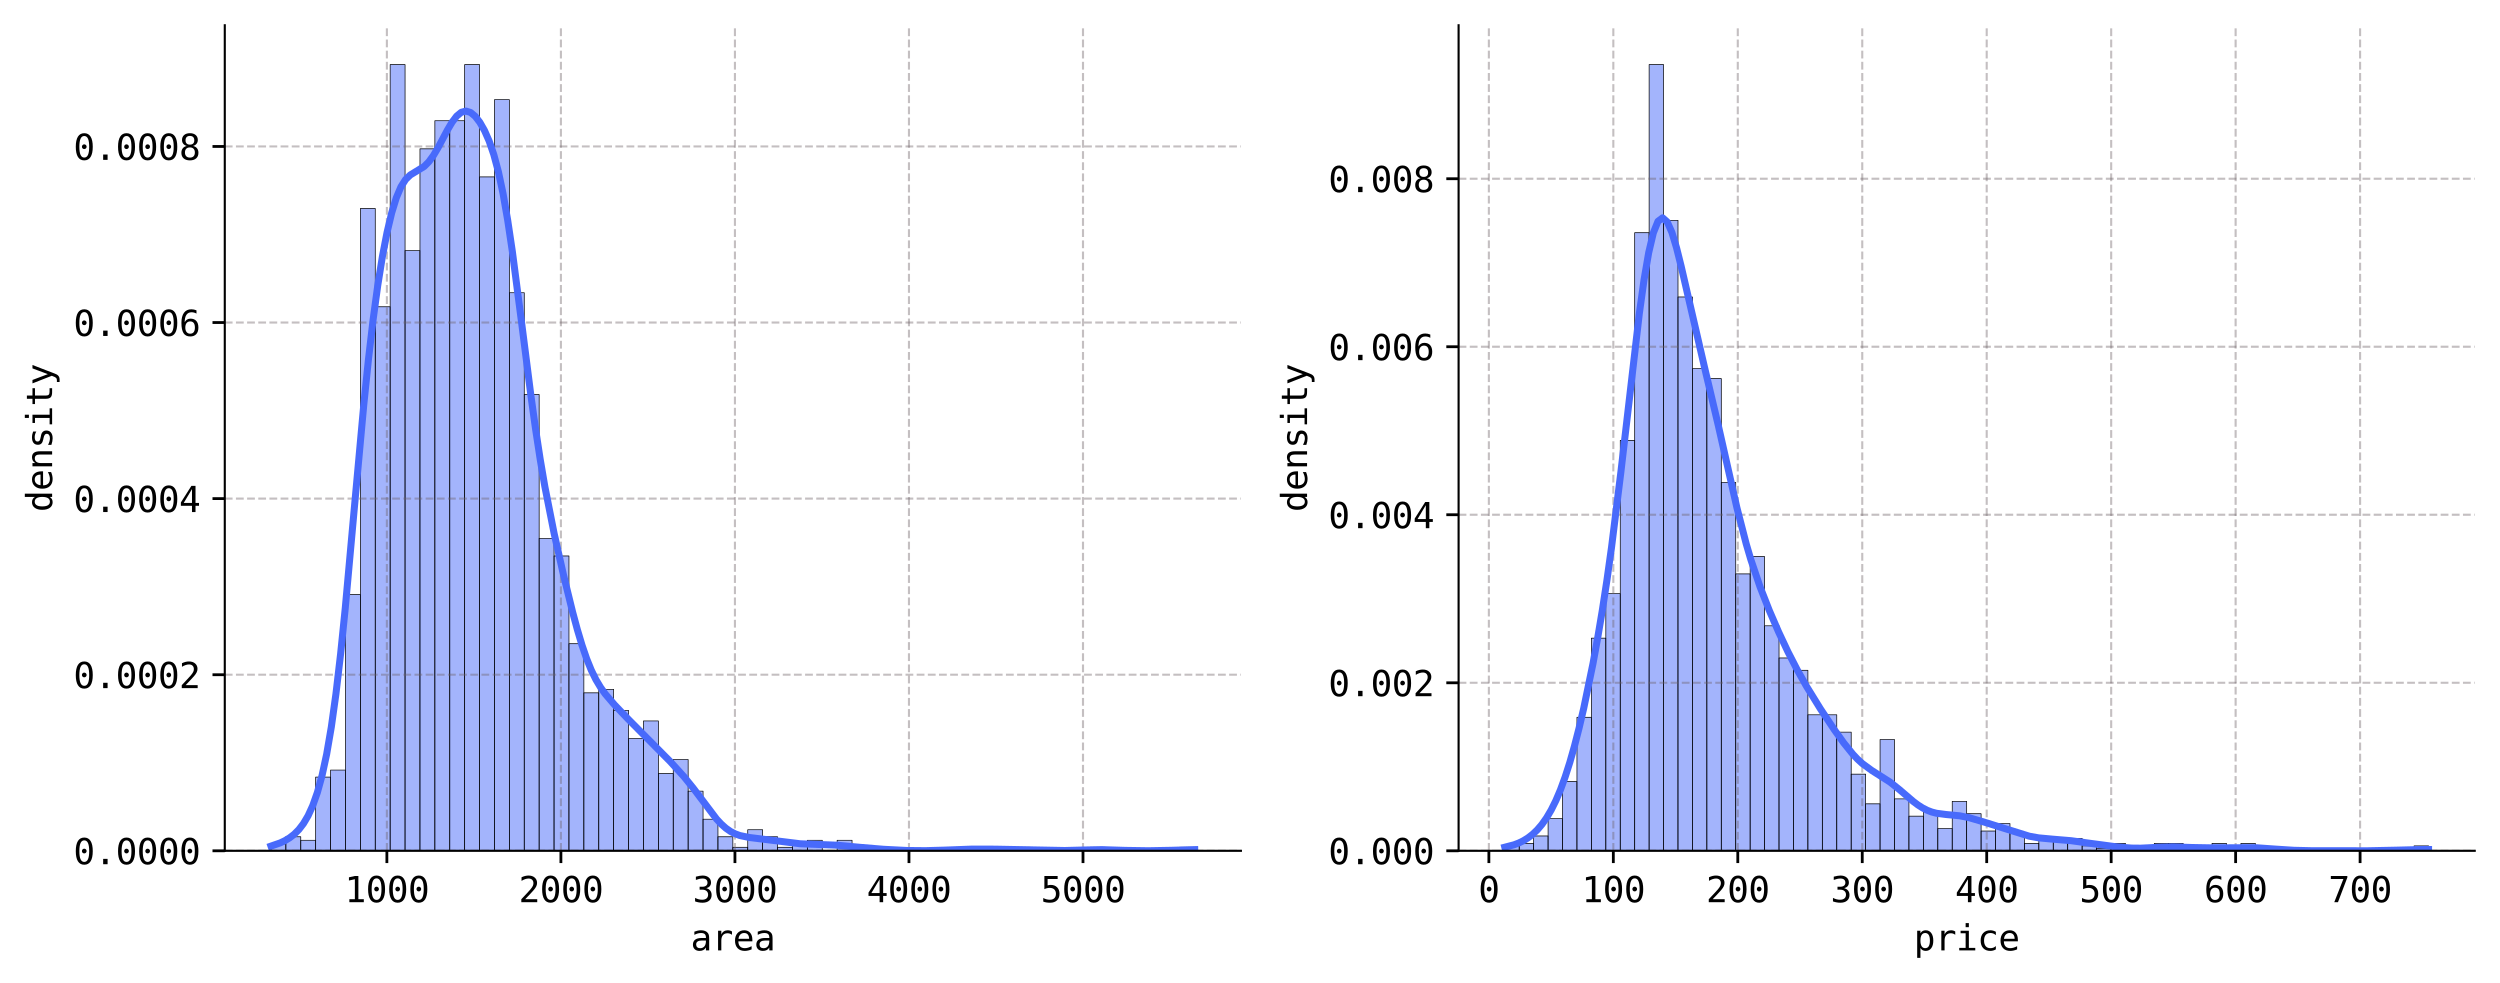 <?xml version="1.0" encoding="utf-8" standalone="no"?>
<!DOCTYPE svg PUBLIC "-//W3C//DTD SVG 1.1//EN"
  "http://www.w3.org/Graphics/SVG/1.1/DTD/svg11.dtd">
<svg xmlns:xlink="http://www.w3.org/1999/xlink" width="712.393pt" height="280.103pt" viewBox="0 0 712.393 280.103" xmlns="http://www.w3.org/2000/svg" version="1.1">
 <defs>
  <style type="text/css">*{stroke-linejoin: round; stroke-linecap: butt}</style>
 </defs>
 <g id="figure_1">
  <g id="patch_1">
   <path d="M 0 280.103 
L 712.393 280.103 
L 712.393 0 
L 0 0 
z
" style="fill: #ffffff"/>
  </g>
  <g id="axes_1">
   <g id="patch_2">
    <path d="M 64.053 242.44 
L 353.608 242.44 
L 353.608 7.2 
L 64.053 7.2 
z
" style="fill: #ffffff"/>
   </g>
   <g id="patch_3">
    <path d="M 77.215 242.44 
L 81.46 242.44 
L 81.46 240.44 
L 77.215 240.44 
z
" clip-path="url(#p01cb856953)" style="fill: #486afb; fill-opacity: 0.5; stroke: #000000; stroke-width: 0.2; stroke-linejoin: miter"/>
   </g>
   <g id="patch_4">
    <path d="M 81.46 242.44 
L 85.706 242.44 
L 85.706 238.439 
L 81.46 238.439 
z
" clip-path="url(#p01cb856953)" style="fill: #486afb; fill-opacity: 0.5; stroke: #000000; stroke-width: 0.2; stroke-linejoin: miter"/>
   </g>
   <g id="patch_5">
    <path d="M 85.706 242.44 
L 89.952 242.44 
L 89.952 239.439 
L 85.706 239.439 
z
" clip-path="url(#p01cb856953)" style="fill: #486afb; fill-opacity: 0.5; stroke: #000000; stroke-width: 0.2; stroke-linejoin: miter"/>
   </g>
   <g id="patch_6">
    <path d="M 89.952 242.44 
L 94.197 242.44 
L 94.197 221.436 
L 89.952 221.436 
z
" clip-path="url(#p01cb856953)" style="fill: #486afb; fill-opacity: 0.5; stroke: #000000; stroke-width: 0.2; stroke-linejoin: miter"/>
   </g>
   <g id="patch_7">
    <path d="M 94.197 242.44 
L 98.443 242.44 
L 98.443 219.436 
L 94.197 219.436 
z
" clip-path="url(#p01cb856953)" style="fill: #486afb; fill-opacity: 0.5; stroke: #000000; stroke-width: 0.2; stroke-linejoin: miter"/>
   </g>
   <g id="patch_8">
    <path d="M 98.443 242.44 
L 102.689 242.44 
L 102.689 169.428 
L 98.443 169.428 
z
" clip-path="url(#p01cb856953)" style="fill: #486afb; fill-opacity: 0.5; stroke: #000000; stroke-width: 0.2; stroke-linejoin: miter"/>
   </g>
   <g id="patch_9">
    <path d="M 102.689 242.44 
L 106.934 242.44 
L 106.934 59.409 
L 102.689 59.409 
z
" clip-path="url(#p01cb856953)" style="fill: #486afb; fill-opacity: 0.5; stroke: #000000; stroke-width: 0.2; stroke-linejoin: miter"/>
   </g>
   <g id="patch_10">
    <path d="M 106.934 242.44 
L 111.18 242.44 
L 111.18 87.414 
L 106.934 87.414 
z
" clip-path="url(#p01cb856953)" style="fill: #486afb; fill-opacity: 0.5; stroke: #000000; stroke-width: 0.2; stroke-linejoin: miter"/>
   </g>
   <g id="patch_11">
    <path d="M 111.18 242.44 
L 115.426 242.44 
L 115.426 18.402 
L 111.18 18.402 
z
" clip-path="url(#p01cb856953)" style="fill: #486afb; fill-opacity: 0.5; stroke: #000000; stroke-width: 0.2; stroke-linejoin: miter"/>
   </g>
   <g id="patch_12">
    <path d="M 115.426 242.44 
L 119.671 242.44 
L 119.671 71.411 
L 115.426 71.411 
z
" clip-path="url(#p01cb856953)" style="fill: #486afb; fill-opacity: 0.5; stroke: #000000; stroke-width: 0.2; stroke-linejoin: miter"/>
   </g>
   <g id="patch_13">
    <path d="M 119.671 242.44 
L 123.917 242.44 
L 123.917 42.406 
L 119.671 42.406 
z
" clip-path="url(#p01cb856953)" style="fill: #486afb; fill-opacity: 0.5; stroke: #000000; stroke-width: 0.2; stroke-linejoin: miter"/>
   </g>
   <g id="patch_14">
    <path d="M 123.917 242.44 
L 128.163 242.44 
L 128.163 34.405 
L 123.917 34.405 
z
" clip-path="url(#p01cb856953)" style="fill: #486afb; fill-opacity: 0.5; stroke: #000000; stroke-width: 0.2; stroke-linejoin: miter"/>
   </g>
   <g id="patch_15">
    <path d="M 128.163 242.44 
L 132.408 242.44 
L 132.408 34.405 
L 128.163 34.405 
z
" clip-path="url(#p01cb856953)" style="fill: #486afb; fill-opacity: 0.5; stroke: #000000; stroke-width: 0.2; stroke-linejoin: miter"/>
   </g>
   <g id="patch_16">
    <path d="M 132.408 242.44 
L 136.654 242.44 
L 136.654 18.402 
L 132.408 18.402 
z
" clip-path="url(#p01cb856953)" style="fill: #486afb; fill-opacity: 0.5; stroke: #000000; stroke-width: 0.2; stroke-linejoin: miter"/>
   </g>
   <g id="patch_17">
    <path d="M 136.654 242.44 
L 140.9 242.44 
L 140.9 50.407 
L 136.654 50.407 
z
" clip-path="url(#p01cb856953)" style="fill: #486afb; fill-opacity: 0.5; stroke: #000000; stroke-width: 0.2; stroke-linejoin: miter"/>
   </g>
   <g id="patch_18">
    <path d="M 140.9 242.44 
L 145.146 242.44 
L 145.146 28.404 
L 140.9 28.404 
z
" clip-path="url(#p01cb856953)" style="fill: #486afb; fill-opacity: 0.5; stroke: #000000; stroke-width: 0.2; stroke-linejoin: miter"/>
   </g>
   <g id="patch_19">
    <path d="M 145.146 242.44 
L 149.391 242.44 
L 149.391 83.413 
L 145.146 83.413 
z
" clip-path="url(#p01cb856953)" style="fill: #486afb; fill-opacity: 0.5; stroke: #000000; stroke-width: 0.2; stroke-linejoin: miter"/>
   </g>
   <g id="patch_20">
    <path d="M 149.391 242.44 
L 153.637 242.44 
L 153.637 112.418 
L 149.391 112.418 
z
" clip-path="url(#p01cb856953)" style="fill: #486afb; fill-opacity: 0.5; stroke: #000000; stroke-width: 0.2; stroke-linejoin: miter"/>
   </g>
   <g id="patch_21">
    <path d="M 153.637 242.44 
L 157.883 242.44 
L 157.883 153.425 
L 153.637 153.425 
z
" clip-path="url(#p01cb856953)" style="fill: #486afb; fill-opacity: 0.5; stroke: #000000; stroke-width: 0.2; stroke-linejoin: miter"/>
   </g>
   <g id="patch_22">
    <path d="M 157.883 242.44 
L 162.128 242.44 
L 162.128 158.426 
L 157.883 158.426 
z
" clip-path="url(#p01cb856953)" style="fill: #486afb; fill-opacity: 0.5; stroke: #000000; stroke-width: 0.2; stroke-linejoin: miter"/>
   </g>
   <g id="patch_23">
    <path d="M 162.128 242.44 
L 166.374 242.44 
L 166.374 183.43 
L 162.128 183.43 
z
" clip-path="url(#p01cb856953)" style="fill: #486afb; fill-opacity: 0.5; stroke: #000000; stroke-width: 0.2; stroke-linejoin: miter"/>
   </g>
   <g id="patch_24">
    <path d="M 166.374 242.44 
L 170.62 242.44 
L 170.62 197.432 
L 166.374 197.432 
z
" clip-path="url(#p01cb856953)" style="fill: #486afb; fill-opacity: 0.5; stroke: #000000; stroke-width: 0.2; stroke-linejoin: miter"/>
   </g>
   <g id="patch_25">
    <path d="M 170.62 242.44 
L 174.865 242.44 
L 174.865 196.432 
L 170.62 196.432 
z
" clip-path="url(#p01cb856953)" style="fill: #486afb; fill-opacity: 0.5; stroke: #000000; stroke-width: 0.2; stroke-linejoin: miter"/>
   </g>
   <g id="patch_26">
    <path d="M 174.865 242.44 
L 179.111 242.44 
L 179.111 202.433 
L 174.865 202.433 
z
" clip-path="url(#p01cb856953)" style="fill: #486afb; fill-opacity: 0.5; stroke: #000000; stroke-width: 0.2; stroke-linejoin: miter"/>
   </g>
   <g id="patch_27">
    <path d="M 179.111 242.44 
L 183.357 242.44 
L 183.357 210.435 
L 179.111 210.435 
z
" clip-path="url(#p01cb856953)" style="fill: #486afb; fill-opacity: 0.5; stroke: #000000; stroke-width: 0.2; stroke-linejoin: miter"/>
   </g>
   <g id="patch_28">
    <path d="M 183.357 242.44 
L 187.602 242.44 
L 187.602 205.434 
L 183.357 205.434 
z
" clip-path="url(#p01cb856953)" style="fill: #486afb; fill-opacity: 0.5; stroke: #000000; stroke-width: 0.2; stroke-linejoin: miter"/>
   </g>
   <g id="patch_29">
    <path d="M 187.602 242.44 
L 191.848 242.44 
L 191.848 220.436 
L 187.602 220.436 
z
" clip-path="url(#p01cb856953)" style="fill: #486afb; fill-opacity: 0.5; stroke: #000000; stroke-width: 0.2; stroke-linejoin: miter"/>
   </g>
   <g id="patch_30">
    <path d="M 191.848 242.44 
L 196.094 242.44 
L 196.094 216.436 
L 191.848 216.436 
z
" clip-path="url(#p01cb856953)" style="fill: #486afb; fill-opacity: 0.5; stroke: #000000; stroke-width: 0.2; stroke-linejoin: miter"/>
   </g>
   <g id="patch_31">
    <path d="M 196.094 242.44 
L 200.339 242.44 
L 200.339 225.437 
L 196.094 225.437 
z
" clip-path="url(#p01cb856953)" style="fill: #486afb; fill-opacity: 0.5; stroke: #000000; stroke-width: 0.2; stroke-linejoin: miter"/>
   </g>
   <g id="patch_32">
    <path d="M 200.339 242.44 
L 204.585 242.44 
L 204.585 233.438 
L 200.339 233.438 
z
" clip-path="url(#p01cb856953)" style="fill: #486afb; fill-opacity: 0.5; stroke: #000000; stroke-width: 0.2; stroke-linejoin: miter"/>
   </g>
   <g id="patch_33">
    <path d="M 204.585 242.44 
L 208.831 242.44 
L 208.831 238.439 
L 204.585 238.439 
z
" clip-path="url(#p01cb856953)" style="fill: #486afb; fill-opacity: 0.5; stroke: #000000; stroke-width: 0.2; stroke-linejoin: miter"/>
   </g>
   <g id="patch_34">
    <path d="M 208.831 242.44 
L 213.076 242.44 
L 213.076 241.44 
L 208.831 241.44 
z
" clip-path="url(#p01cb856953)" style="fill: #486afb; fill-opacity: 0.5; stroke: #000000; stroke-width: 0.2; stroke-linejoin: miter"/>
   </g>
   <g id="patch_35">
    <path d="M 213.076 242.44 
L 217.322 242.44 
L 217.322 236.439 
L 213.076 236.439 
z
" clip-path="url(#p01cb856953)" style="fill: #486afb; fill-opacity: 0.5; stroke: #000000; stroke-width: 0.2; stroke-linejoin: miter"/>
   </g>
   <g id="patch_36">
    <path d="M 217.322 242.44 
L 221.568 242.44 
L 221.568 238.439 
L 217.322 238.439 
z
" clip-path="url(#p01cb856953)" style="fill: #486afb; fill-opacity: 0.5; stroke: #000000; stroke-width: 0.2; stroke-linejoin: miter"/>
   </g>
   <g id="patch_37">
    <path d="M 221.568 242.44 
L 225.813 242.44 
L 225.813 241.44 
L 221.568 241.44 
z
" clip-path="url(#p01cb856953)" style="fill: #486afb; fill-opacity: 0.5; stroke: #000000; stroke-width: 0.2; stroke-linejoin: miter"/>
   </g>
   <g id="patch_38">
    <path d="M 225.813 242.44 
L 230.059 242.44 
L 230.059 240.44 
L 225.813 240.44 
z
" clip-path="url(#p01cb856953)" style="fill: #486afb; fill-opacity: 0.5; stroke: #000000; stroke-width: 0.2; stroke-linejoin: miter"/>
   </g>
   <g id="patch_39">
    <path d="M 230.059 242.44 
L 234.305 242.44 
L 234.305 239.439 
L 230.059 239.439 
z
" clip-path="url(#p01cb856953)" style="fill: #486afb; fill-opacity: 0.5; stroke: #000000; stroke-width: 0.2; stroke-linejoin: miter"/>
   </g>
   <g id="patch_40">
    <path d="M 234.305 242.44 
L 238.55 242.44 
L 238.55 242.44 
L 234.305 242.44 
z
" clip-path="url(#p01cb856953)" style="fill: #486afb; fill-opacity: 0.5; stroke: #000000; stroke-width: 0.2; stroke-linejoin: miter"/>
   </g>
   <g id="patch_41">
    <path d="M 238.55 242.44 
L 242.796 242.44 
L 242.796 239.439 
L 238.55 239.439 
z
" clip-path="url(#p01cb856953)" style="fill: #486afb; fill-opacity: 0.5; stroke: #000000; stroke-width: 0.2; stroke-linejoin: miter"/>
   </g>
   <g id="patch_42">
    <path d="M 242.796 242.44 
L 247.042 242.44 
L 247.042 242.44 
L 242.796 242.44 
z
" clip-path="url(#p01cb856953)" style="fill: #486afb; fill-opacity: 0.5; stroke: #000000; stroke-width: 0.2; stroke-linejoin: miter"/>
   </g>
   <g id="patch_43">
    <path d="M 247.042 242.44 
L 251.287 242.44 
L 251.287 241.44 
L 247.042 241.44 
z
" clip-path="url(#p01cb856953)" style="fill: #486afb; fill-opacity: 0.5; stroke: #000000; stroke-width: 0.2; stroke-linejoin: miter"/>
   </g>
   <g id="patch_44">
    <path d="M 251.287 242.44 
L 255.533 242.44 
L 255.533 242.44 
L 251.287 242.44 
z
" clip-path="url(#p01cb856953)" style="fill: #486afb; fill-opacity: 0.5; stroke: #000000; stroke-width: 0.2; stroke-linejoin: miter"/>
   </g>
   <g id="patch_45">
    <path d="M 255.533 242.44 
L 259.779 242.44 
L 259.779 242.44 
L 255.533 242.44 
z
" clip-path="url(#p01cb856953)" style="fill: #486afb; fill-opacity: 0.5; stroke: #000000; stroke-width: 0.2; stroke-linejoin: miter"/>
   </g>
   <g id="patch_46">
    <path d="M 259.779 242.44 
L 264.024 242.44 
L 264.024 242.44 
L 259.779 242.44 
z
" clip-path="url(#p01cb856953)" style="fill: #486afb; fill-opacity: 0.5; stroke: #000000; stroke-width: 0.2; stroke-linejoin: miter"/>
   </g>
   <g id="patch_47">
    <path d="M 264.024 242.44 
L 268.27 242.44 
L 268.27 242.44 
L 264.024 242.44 
z
" clip-path="url(#p01cb856953)" style="fill: #486afb; fill-opacity: 0.5; stroke: #000000; stroke-width: 0.2; stroke-linejoin: miter"/>
   </g>
   <g id="patch_48">
    <path d="M 268.27 242.44 
L 272.516 242.44 
L 272.516 242.44 
L 268.27 242.44 
z
" clip-path="url(#p01cb856953)" style="fill: #486afb; fill-opacity: 0.5; stroke: #000000; stroke-width: 0.2; stroke-linejoin: miter"/>
   </g>
   <g id="patch_49">
    <path d="M 272.516 242.44 
L 276.761 242.44 
L 276.761 241.44 
L 272.516 241.44 
z
" clip-path="url(#p01cb856953)" style="fill: #486afb; fill-opacity: 0.5; stroke: #000000; stroke-width: 0.2; stroke-linejoin: miter"/>
   </g>
   <g id="patch_50">
    <path d="M 276.761 242.44 
L 281.007 242.44 
L 281.007 242.44 
L 276.761 242.44 
z
" clip-path="url(#p01cb856953)" style="fill: #486afb; fill-opacity: 0.5; stroke: #000000; stroke-width: 0.2; stroke-linejoin: miter"/>
   </g>
   <g id="patch_51">
    <path d="M 281.007 242.44 
L 285.253 242.44 
L 285.253 241.44 
L 281.007 241.44 
z
" clip-path="url(#p01cb856953)" style="fill: #486afb; fill-opacity: 0.5; stroke: #000000; stroke-width: 0.2; stroke-linejoin: miter"/>
   </g>
   <g id="patch_52">
    <path d="M 285.253 242.44 
L 289.498 242.44 
L 289.498 242.44 
L 285.253 242.44 
z
" clip-path="url(#p01cb856953)" style="fill: #486afb; fill-opacity: 0.5; stroke: #000000; stroke-width: 0.2; stroke-linejoin: miter"/>
   </g>
   <g id="patch_53">
    <path d="M 289.498 242.44 
L 293.744 242.44 
L 293.744 241.44 
L 289.498 241.44 
z
" clip-path="url(#p01cb856953)" style="fill: #486afb; fill-opacity: 0.5; stroke: #000000; stroke-width: 0.2; stroke-linejoin: miter"/>
   </g>
   <g id="patch_54">
    <path d="M 293.744 242.44 
L 297.99 242.44 
L 297.99 242.44 
L 293.744 242.44 
z
" clip-path="url(#p01cb856953)" style="fill: #486afb; fill-opacity: 0.5; stroke: #000000; stroke-width: 0.2; stroke-linejoin: miter"/>
   </g>
   <g id="patch_55">
    <path d="M 297.99 242.44 
L 302.235 242.44 
L 302.235 242.44 
L 297.99 242.44 
z
" clip-path="url(#p01cb856953)" style="fill: #486afb; fill-opacity: 0.5; stroke: #000000; stroke-width: 0.2; stroke-linejoin: miter"/>
   </g>
   <g id="patch_56">
    <path d="M 302.235 242.44 
L 306.481 242.44 
L 306.481 242.44 
L 302.235 242.44 
z
" clip-path="url(#p01cb856953)" style="fill: #486afb; fill-opacity: 0.5; stroke: #000000; stroke-width: 0.2; stroke-linejoin: miter"/>
   </g>
   <g id="patch_57">
    <path d="M 306.481 242.44 
L 310.727 242.44 
L 310.727 242.44 
L 306.481 242.44 
z
" clip-path="url(#p01cb856953)" style="fill: #486afb; fill-opacity: 0.5; stroke: #000000; stroke-width: 0.2; stroke-linejoin: miter"/>
   </g>
   <g id="patch_58">
    <path d="M 310.727 242.44 
L 314.972 242.44 
L 314.972 241.44 
L 310.727 241.44 
z
" clip-path="url(#p01cb856953)" style="fill: #486afb; fill-opacity: 0.5; stroke: #000000; stroke-width: 0.2; stroke-linejoin: miter"/>
   </g>
   <g id="patch_59">
    <path d="M 314.972 242.44 
L 319.218 242.44 
L 319.218 242.44 
L 314.972 242.44 
z
" clip-path="url(#p01cb856953)" style="fill: #486afb; fill-opacity: 0.5; stroke: #000000; stroke-width: 0.2; stroke-linejoin: miter"/>
   </g>
   <g id="patch_60">
    <path d="M 319.218 242.44 
L 323.464 242.44 
L 323.464 242.44 
L 319.218 242.44 
z
" clip-path="url(#p01cb856953)" style="fill: #486afb; fill-opacity: 0.5; stroke: #000000; stroke-width: 0.2; stroke-linejoin: miter"/>
   </g>
   <g id="patch_61">
    <path d="M 323.464 242.44 
L 327.71 242.44 
L 327.71 242.44 
L 323.464 242.44 
z
" clip-path="url(#p01cb856953)" style="fill: #486afb; fill-opacity: 0.5; stroke: #000000; stroke-width: 0.2; stroke-linejoin: miter"/>
   </g>
   <g id="patch_62">
    <path d="M 327.71 242.44 
L 331.955 242.44 
L 331.955 242.44 
L 327.71 242.44 
z
" clip-path="url(#p01cb856953)" style="fill: #486afb; fill-opacity: 0.5; stroke: #000000; stroke-width: 0.2; stroke-linejoin: miter"/>
   </g>
   <g id="patch_63">
    <path d="M 331.955 242.44 
L 336.201 242.44 
L 336.201 242.44 
L 331.955 242.44 
z
" clip-path="url(#p01cb856953)" style="fill: #486afb; fill-opacity: 0.5; stroke: #000000; stroke-width: 0.2; stroke-linejoin: miter"/>
   </g>
   <g id="patch_64">
    <path d="M 336.201 242.44 
L 340.447 242.44 
L 340.447 241.44 
L 336.201 241.44 
z
" clip-path="url(#p01cb856953)" style="fill: #486afb; fill-opacity: 0.5; stroke: #000000; stroke-width: 0.2; stroke-linejoin: miter"/>
   </g>
   <g id="matplotlib.axis_1">
    <g id="xtick_1">
     <g id="line2d_1">
      <path d="M 110.243 242.44 
L 110.243 7.2 
" clip-path="url(#p01cb856953)" style="fill: none; stroke-dasharray: 2.22,0.96; stroke-dashoffset: 0; stroke: #6c6066; stroke-opacity: 0.4; stroke-width: 0.6"/>
     </g>
     <g id="line2d_2">
      <defs>
       <path id="m89ddd1e236" d="M 0 0 
L 0 3.5 
" style="stroke: #000000; stroke-width: 0.8"/>
      </defs>
      <g>
       <use xlink:href="#m89ddd1e236" x="110.243" y="242.44" style="stroke: #000000; stroke-width: 0.8"/>
      </g>
     </g>
     <g id="text_1">
      <!-- 1000 -->
      <g transform="translate(98.202 257.092) scale(0.1 -0.1)">
       <defs>
        <path id="DejaVuSansMono-31" d="M 844 531 
L 1825 531 
L 1825 4097 
L 769 3859 
L 769 4434 
L 1819 4666 
L 2450 4666 
L 2450 531 
L 3419 531 
L 3419 0 
L 844 0 
L 844 531 
z
" transform="scale(0.016)"/>
        <path id="DejaVuSansMono-30" d="M 1509 2344 
Q 1509 2516 1629 2641 
Q 1750 2766 1919 2766 
Q 2094 2766 2219 2641 
Q 2344 2516 2344 2344 
Q 2344 2169 2220 2047 
Q 2097 1925 1919 1925 
Q 1744 1925 1626 2044 
Q 1509 2163 1509 2344 
z
M 1925 4250 
Q 1484 4250 1267 3775 
Q 1050 3300 1050 2328 
Q 1050 1359 1267 884 
Q 1484 409 1925 409 
Q 2369 409 2586 884 
Q 2803 1359 2803 2328 
Q 2803 3300 2586 3775 
Q 2369 4250 1925 4250 
z
M 1925 4750 
Q 2672 4750 3055 4137 
Q 3438 3525 3438 2328 
Q 3438 1134 3055 521 
Q 2672 -91 1925 -91 
Q 1178 -91 797 521 
Q 416 1134 416 2328 
Q 416 3525 797 4137 
Q 1178 4750 1925 4750 
z
" transform="scale(0.016)"/>
       </defs>
       <use xlink:href="#DejaVuSansMono-31"/>
       <use xlink:href="#DejaVuSansMono-30" x="60.205"/>
       <use xlink:href="#DejaVuSansMono-30" x="120.41"/>
       <use xlink:href="#DejaVuSansMono-30" x="180.615"/>
      </g>
     </g>
    </g>
    <g id="xtick_2">
     <g id="line2d_3">
      <path d="M 159.834 242.44 
L 159.834 7.2 
" clip-path="url(#p01cb856953)" style="fill: none; stroke-dasharray: 2.22,0.96; stroke-dashoffset: 0; stroke: #6c6066; stroke-opacity: 0.4; stroke-width: 0.6"/>
     </g>
     <g id="line2d_4">
      <g>
       <use xlink:href="#m89ddd1e236" x="159.834" y="242.44" style="stroke: #000000; stroke-width: 0.8"/>
      </g>
     </g>
     <g id="text_2">
      <!-- 2000 -->
      <g transform="translate(147.794 257.092) scale(0.1 -0.1)">
       <defs>
        <path id="DejaVuSansMono-32" d="M 1166 531 
L 3309 531 
L 3309 0 
L 475 0 
L 475 531 
Q 1059 1147 1496 1619 
Q 1934 2091 2100 2284 
Q 2413 2666 2522 2902 
Q 2631 3138 2631 3384 
Q 2631 3775 2401 3997 
Q 2172 4219 1772 4219 
Q 1488 4219 1175 4116 
Q 863 4013 513 3803 
L 513 4441 
Q 834 4594 1145 4672 
Q 1456 4750 1759 4750 
Q 2444 4750 2861 4386 
Q 3278 4022 3278 3431 
Q 3278 3131 3139 2831 
Q 3000 2531 2688 2169 
Q 2513 1966 2180 1606 
Q 1847 1247 1166 531 
z
" transform="scale(0.016)"/>
       </defs>
       <use xlink:href="#DejaVuSansMono-32"/>
       <use xlink:href="#DejaVuSansMono-30" x="60.205"/>
       <use xlink:href="#DejaVuSansMono-30" x="120.41"/>
       <use xlink:href="#DejaVuSansMono-30" x="180.615"/>
      </g>
     </g>
    </g>
    <g id="xtick_3">
     <g id="line2d_5">
      <path d="M 209.426 242.44 
L 209.426 7.2 
" clip-path="url(#p01cb856953)" style="fill: none; stroke-dasharray: 2.22,0.96; stroke-dashoffset: 0; stroke: #6c6066; stroke-opacity: 0.4; stroke-width: 0.6"/>
     </g>
     <g id="line2d_6">
      <g>
       <use xlink:href="#m89ddd1e236" x="209.426" y="242.44" style="stroke: #000000; stroke-width: 0.8"/>
      </g>
     </g>
     <g id="text_3">
      <!-- 3000 -->
      <g transform="translate(197.385 257.092) scale(0.1 -0.1)">
       <defs>
        <path id="DejaVuSansMono-33" d="M 2425 2497 
Q 2884 2375 3128 2064 
Q 3372 1753 3372 1288 
Q 3372 644 2939 276 
Q 2506 -91 1741 -91 
Q 1419 -91 1084 -31 
Q 750 28 428 141 
L 428 769 
Q 747 603 1056 522 
Q 1366 441 1672 441 
Q 2191 441 2469 675 
Q 2747 909 2747 1350 
Q 2747 1756 2469 1995 
Q 2191 2234 1716 2234 
L 1234 2234 
L 1234 2753 
L 1716 2753 
Q 2150 2753 2394 2943 
Q 2638 3134 2638 3475 
Q 2638 3834 2411 4026 
Q 2184 4219 1766 4219 
Q 1488 4219 1191 4156 
Q 894 4094 569 3969 
L 569 4550 
Q 947 4650 1242 4700 
Q 1538 4750 1766 4750 
Q 2447 4750 2855 4408 
Q 3263 4066 3263 3500 
Q 3263 3116 3048 2859 
Q 2834 2603 2425 2497 
z
" transform="scale(0.016)"/>
       </defs>
       <use xlink:href="#DejaVuSansMono-33"/>
       <use xlink:href="#DejaVuSansMono-30" x="60.205"/>
       <use xlink:href="#DejaVuSansMono-30" x="120.41"/>
       <use xlink:href="#DejaVuSansMono-30" x="180.615"/>
      </g>
     </g>
    </g>
    <g id="xtick_4">
     <g id="line2d_7">
      <path d="M 259.017 242.44 
L 259.017 7.2 
" clip-path="url(#p01cb856953)" style="fill: none; stroke-dasharray: 2.22,0.96; stroke-dashoffset: 0; stroke: #6c6066; stroke-opacity: 0.4; stroke-width: 0.6"/>
     </g>
     <g id="line2d_8">
      <g>
       <use xlink:href="#m89ddd1e236" x="259.017" y="242.44" style="stroke: #000000; stroke-width: 0.8"/>
      </g>
     </g>
     <g id="text_4">
      <!-- 4000 -->
      <g transform="translate(246.977 257.092) scale(0.1 -0.1)">
       <defs>
        <path id="DejaVuSansMono-34" d="M 2297 4091 
L 825 1625 
L 2297 1625 
L 2297 4091 
z
M 2194 4666 
L 2925 4666 
L 2925 1625 
L 3547 1625 
L 3547 1113 
L 2925 1113 
L 2925 0 
L 2297 0 
L 2297 1113 
L 319 1113 
L 319 1709 
L 2194 4666 
z
" transform="scale(0.016)"/>
       </defs>
       <use xlink:href="#DejaVuSansMono-34"/>
       <use xlink:href="#DejaVuSansMono-30" x="60.205"/>
       <use xlink:href="#DejaVuSansMono-30" x="120.41"/>
       <use xlink:href="#DejaVuSansMono-30" x="180.615"/>
      </g>
     </g>
    </g>
    <g id="xtick_5">
     <g id="line2d_9">
      <path d="M 308.609 242.44 
L 308.609 7.2 
" clip-path="url(#p01cb856953)" style="fill: none; stroke-dasharray: 2.22,0.96; stroke-dashoffset: 0; stroke: #6c6066; stroke-opacity: 0.4; stroke-width: 0.6"/>
     </g>
     <g id="line2d_10">
      <g>
       <use xlink:href="#m89ddd1e236" x="308.609" y="242.44" style="stroke: #000000; stroke-width: 0.8"/>
      </g>
     </g>
     <g id="text_5">
      <!-- 5000 -->
      <g transform="translate(296.568 257.092) scale(0.1 -0.1)">
       <defs>
        <path id="DejaVuSansMono-35" d="M 647 4666 
L 3009 4666 
L 3009 4134 
L 1222 4134 
L 1222 2988 
Q 1356 3038 1492 3061 
Q 1628 3084 1766 3084 
Q 2491 3084 2916 2656 
Q 3341 2228 3341 1497 
Q 3341 759 2895 334 
Q 2450 -91 1678 -91 
Q 1306 -91 998 -41 
Q 691 9 447 109 
L 447 750 
Q 734 594 1025 517 
Q 1316 441 1619 441 
Q 2141 441 2423 716 
Q 2706 991 2706 1497 
Q 2706 1997 2414 2275 
Q 2122 2553 1600 2553 
Q 1347 2553 1106 2495 
Q 866 2438 647 2322 
L 647 4666 
z
" transform="scale(0.016)"/>
       </defs>
       <use xlink:href="#DejaVuSansMono-35"/>
       <use xlink:href="#DejaVuSansMono-30" x="60.205"/>
       <use xlink:href="#DejaVuSansMono-30" x="120.41"/>
       <use xlink:href="#DejaVuSansMono-30" x="180.615"/>
      </g>
     </g>
    </g>
    <g id="text_6">
     <!-- area -->
     <g transform="translate(196.79 270.823) scale(0.1 -0.1)">
      <defs>
       <path id="DejaVuSansMono-61" d="M 2194 1759 
L 2003 1759 
Q 1500 1759 1245 1582 
Q 991 1406 991 1056 
Q 991 741 1181 566 
Q 1372 391 1709 391 
Q 2184 391 2456 720 
Q 2728 1050 2731 1631 
L 2731 1759 
L 2194 1759 
z
M 3309 1997 
L 3309 0 
L 2731 0 
L 2731 519 
Q 2547 206 2267 57 
Q 1988 -91 1588 -91 
Q 1053 -91 734 211 
Q 416 513 416 1019 
Q 416 1603 808 1906 
Q 1200 2209 1959 2209 
L 2731 2209 
L 2731 2300 
Q 2728 2719 2518 2908 
Q 2309 3097 1850 3097 
Q 1556 3097 1256 3012 
Q 956 2928 672 2766 
L 672 3341 
Q 991 3463 1283 3523 
Q 1575 3584 1850 3584 
Q 2284 3584 2592 3456 
Q 2900 3328 3091 3072 
Q 3209 2916 3259 2686 
Q 3309 2456 3309 1997 
z
" transform="scale(0.016)"/>
       <path id="DejaVuSansMono-72" d="M 3609 2778 
Q 3425 2922 3234 2987 
Q 3044 3053 2816 3053 
Q 2278 3053 1993 2715 
Q 1709 2378 1709 1741 
L 1709 0 
L 1131 0 
L 1131 3500 
L 1709 3500 
L 1709 2816 
Q 1853 3188 2151 3386 
Q 2450 3584 2859 3584 
Q 3072 3584 3256 3531 
Q 3441 3478 3609 3366 
L 3609 2778 
z
" transform="scale(0.016)"/>
       <path id="DejaVuSansMono-65" d="M 3475 1894 
L 3475 1613 
L 984 1613 
L 984 1594 
Q 984 1022 1282 709 
Q 1581 397 2125 397 
Q 2400 397 2700 484 
Q 3000 572 3341 750 
L 3341 178 
Q 3013 44 2708 -23 
Q 2403 -91 2119 -91 
Q 1303 -91 843 398 
Q 384 888 384 1747 
Q 384 2584 834 3084 
Q 1284 3584 2034 3584 
Q 2703 3584 3089 3131 
Q 3475 2678 3475 1894 
z
M 2900 2063 
Q 2888 2569 2661 2833 
Q 2434 3097 2009 3097 
Q 1594 3097 1325 2822 
Q 1056 2547 1006 2059 
L 2900 2063 
z
" transform="scale(0.016)"/>
      </defs>
      <use xlink:href="#DejaVuSansMono-61"/>
      <use xlink:href="#DejaVuSansMono-72" x="60.205"/>
      <use xlink:href="#DejaVuSansMono-65" x="120.41"/>
      <use xlink:href="#DejaVuSansMono-61" x="180.615"/>
     </g>
    </g>
   </g>
   <g id="matplotlib.axis_2">
    <g id="ytick_1">
     <g id="line2d_11">
      <path d="M 64.053 242.44 
L 353.608 242.44 
" clip-path="url(#p01cb856953)" style="fill: none; stroke-dasharray: 2.22,0.96; stroke-dashoffset: 0; stroke: #6c6066; stroke-opacity: 0.4; stroke-width: 0.6"/>
     </g>
     <g id="line2d_12">
      <defs>
       <path id="m795f1cab23" d="M 0 0 
L -3.5 0 
" style="stroke: #000000; stroke-width: 0.8"/>
      </defs>
      <g>
       <use xlink:href="#m795f1cab23" x="64.053" y="242.44" style="stroke: #000000; stroke-width: 0.8"/>
      </g>
     </g>
     <g id="text_7">
      <!-- 0.0000 -->
      <g transform="translate(20.931 246.266) scale(0.1 -0.1)">
       <defs>
        <path id="DejaVuSansMono-2e" d="M 1528 953 
L 2316 953 
L 2316 0 
L 1528 0 
L 1528 953 
z
" transform="scale(0.016)"/>
       </defs>
       <use xlink:href="#DejaVuSansMono-30"/>
       <use xlink:href="#DejaVuSansMono-2e" x="60.205"/>
       <use xlink:href="#DejaVuSansMono-30" x="120.41"/>
       <use xlink:href="#DejaVuSansMono-30" x="180.615"/>
       <use xlink:href="#DejaVuSansMono-30" x="240.82"/>
       <use xlink:href="#DejaVuSansMono-30" x="301.025"/>
      </g>
     </g>
    </g>
    <g id="ytick_2">
     <g id="line2d_13">
      <path d="M 64.053 192.262 
L 353.608 192.262 
" clip-path="url(#p01cb856953)" style="fill: none; stroke-dasharray: 2.22,0.96; stroke-dashoffset: 0; stroke: #6c6066; stroke-opacity: 0.4; stroke-width: 0.6"/>
     </g>
     <g id="line2d_14">
      <g>
       <use xlink:href="#m795f1cab23" x="64.053" y="192.262" style="stroke: #000000; stroke-width: 0.8"/>
      </g>
     </g>
     <g id="text_8">
      <!-- 0.0002 -->
      <g transform="translate(20.931 196.088) scale(0.1 -0.1)">
       <use xlink:href="#DejaVuSansMono-30"/>
       <use xlink:href="#DejaVuSansMono-2e" x="60.205"/>
       <use xlink:href="#DejaVuSansMono-30" x="120.41"/>
       <use xlink:href="#DejaVuSansMono-30" x="180.615"/>
       <use xlink:href="#DejaVuSansMono-30" x="240.82"/>
       <use xlink:href="#DejaVuSansMono-32" x="301.025"/>
      </g>
     </g>
    </g>
    <g id="ytick_3">
     <g id="line2d_15">
      <path d="M 64.053 142.085 
L 353.608 142.085 
" clip-path="url(#p01cb856953)" style="fill: none; stroke-dasharray: 2.22,0.96; stroke-dashoffset: 0; stroke: #6c6066; stroke-opacity: 0.4; stroke-width: 0.6"/>
     </g>
     <g id="line2d_16">
      <g>
       <use xlink:href="#m795f1cab23" x="64.053" y="142.085" style="stroke: #000000; stroke-width: 0.8"/>
      </g>
     </g>
     <g id="text_9">
      <!-- 0.0004 -->
      <g transform="translate(20.931 145.91) scale(0.1 -0.1)">
       <use xlink:href="#DejaVuSansMono-30"/>
       <use xlink:href="#DejaVuSansMono-2e" x="60.205"/>
       <use xlink:href="#DejaVuSansMono-30" x="120.41"/>
       <use xlink:href="#DejaVuSansMono-30" x="180.615"/>
       <use xlink:href="#DejaVuSansMono-30" x="240.82"/>
       <use xlink:href="#DejaVuSansMono-34" x="301.025"/>
      </g>
     </g>
    </g>
    <g id="ytick_4">
     <g id="line2d_17">
      <path d="M 64.053 91.907 
L 353.608 91.907 
" clip-path="url(#p01cb856953)" style="fill: none; stroke-dasharray: 2.22,0.96; stroke-dashoffset: 0; stroke: #6c6066; stroke-opacity: 0.4; stroke-width: 0.6"/>
     </g>
     <g id="line2d_18">
      <g>
       <use xlink:href="#m795f1cab23" x="64.053" y="91.907" style="stroke: #000000; stroke-width: 0.8"/>
      </g>
     </g>
     <g id="text_10">
      <!-- 0.0006 -->
      <g transform="translate(20.931 95.733) scale(0.1 -0.1)">
       <defs>
        <path id="DejaVuSansMono-36" d="M 3097 4563 
L 3097 3981 
Q 2900 4097 2678 4158 
Q 2456 4219 2216 4219 
Q 1616 4219 1306 3767 
Q 997 3316 997 2438 
Q 1147 2750 1412 2917 
Q 1678 3084 2022 3084 
Q 2697 3084 3067 2670 
Q 3438 2256 3438 1497 
Q 3438 741 3056 325 
Q 2675 -91 1984 -91 
Q 1172 -91 794 492 
Q 416 1075 416 2328 
Q 416 3509 870 4129 
Q 1325 4750 2188 4750 
Q 2419 4750 2650 4701 
Q 2881 4653 3097 4563 
z
M 1972 2591 
Q 1569 2591 1337 2300 
Q 1106 2009 1106 1497 
Q 1106 984 1337 693 
Q 1569 403 1972 403 
Q 2391 403 2603 679 
Q 2816 956 2816 1497 
Q 2816 2041 2603 2316 
Q 2391 2591 1972 2591 
z
" transform="scale(0.016)"/>
       </defs>
       <use xlink:href="#DejaVuSansMono-30"/>
       <use xlink:href="#DejaVuSansMono-2e" x="60.205"/>
       <use xlink:href="#DejaVuSansMono-30" x="120.41"/>
       <use xlink:href="#DejaVuSansMono-30" x="180.615"/>
       <use xlink:href="#DejaVuSansMono-30" x="240.82"/>
       <use xlink:href="#DejaVuSansMono-36" x="301.025"/>
      </g>
     </g>
    </g>
    <g id="ytick_5">
     <g id="line2d_19">
      <path d="M 64.053 41.729 
L 353.608 41.729 
" clip-path="url(#p01cb856953)" style="fill: none; stroke-dasharray: 2.22,0.96; stroke-dashoffset: 0; stroke: #6c6066; stroke-opacity: 0.4; stroke-width: 0.6"/>
     </g>
     <g id="line2d_20">
      <g>
       <use xlink:href="#m795f1cab23" x="64.053" y="41.729" style="stroke: #000000; stroke-width: 0.8"/>
      </g>
     </g>
     <g id="text_11">
      <!-- 0.0008 -->
      <g transform="translate(20.931 45.555) scale(0.1 -0.1)">
       <defs>
        <path id="DejaVuSansMono-38" d="M 1925 2216 
Q 1503 2216 1273 1980 
Q 1044 1744 1044 1313 
Q 1044 881 1276 642 
Q 1509 403 1925 403 
Q 2350 403 2579 639 
Q 2809 875 2809 1313 
Q 2809 1741 2576 1978 
Q 2344 2216 1925 2216 
z
M 1375 2478 
Q 972 2581 745 2862 
Q 519 3144 519 3541 
Q 519 4097 897 4423 
Q 1275 4750 1925 4750 
Q 2578 4750 2956 4423 
Q 3334 4097 3334 3541 
Q 3334 3144 3107 2862 
Q 2881 2581 2478 2478 
Q 2947 2375 3195 2062 
Q 3444 1750 3444 1253 
Q 3444 622 3041 265 
Q 2638 -91 1925 -91 
Q 1213 -91 811 264 
Q 409 619 409 1247 
Q 409 1747 657 2061 
Q 906 2375 1375 2478 
z
M 1147 3481 
Q 1147 3106 1347 2909 
Q 1547 2713 1925 2713 
Q 2306 2713 2506 2909 
Q 2706 3106 2706 3481 
Q 2706 3863 2507 4063 
Q 2309 4263 1925 4263 
Q 1547 4263 1347 4061 
Q 1147 3859 1147 3481 
z
" transform="scale(0.016)"/>
       </defs>
       <use xlink:href="#DejaVuSansMono-30"/>
       <use xlink:href="#DejaVuSansMono-2e" x="60.205"/>
       <use xlink:href="#DejaVuSansMono-30" x="120.41"/>
       <use xlink:href="#DejaVuSansMono-30" x="180.615"/>
       <use xlink:href="#DejaVuSansMono-30" x="240.82"/>
       <use xlink:href="#DejaVuSansMono-38" x="301.025"/>
      </g>
     </g>
    </g>
    <g id="text_12">
     <!-- density -->
     <g transform="translate(14.852 145.891) rotate(-90) scale(0.1 -0.1)">
      <defs>
       <path id="DejaVuSansMono-64" d="M 2681 3053 
L 2681 4863 
L 3256 4863 
L 3256 0 
L 2681 0 
L 2681 441 
Q 2538 181 2298 45 
Q 2059 -91 1747 -91 
Q 1113 -91 748 401 
Q 384 894 384 1759 
Q 384 2613 750 3098 
Q 1116 3584 1747 3584 
Q 2063 3584 2303 3448 
Q 2544 3313 2681 3053 
z
M 991 1747 
Q 991 1078 1203 737 
Q 1416 397 1831 397 
Q 2247 397 2464 740 
Q 2681 1084 2681 1747 
Q 2681 2413 2464 2755 
Q 2247 3097 1831 3097 
Q 1416 3097 1203 2756 
Q 991 2416 991 1747 
z
" transform="scale(0.016)"/>
       <path id="DejaVuSansMono-6e" d="M 3284 2169 
L 3284 0 
L 2706 0 
L 2706 2169 
Q 2706 2641 2540 2862 
Q 2375 3084 2022 3084 
Q 1619 3084 1401 2798 
Q 1184 2513 1184 1978 
L 1184 0 
L 609 0 
L 609 3500 
L 1184 3500 
L 1184 2975 
Q 1338 3275 1600 3429 
Q 1863 3584 2222 3584 
Q 2756 3584 3020 3232 
Q 3284 2881 3284 2169 
z
" transform="scale(0.016)"/>
       <path id="DejaVuSansMono-73" d="M 3041 3378 
L 3041 2816 
Q 2794 2959 2544 3031 
Q 2294 3103 2034 3103 
Q 1644 3103 1451 2976 
Q 1259 2850 1259 2591 
Q 1259 2356 1403 2240 
Q 1547 2125 2119 2016 
L 2350 1972 
Q 2778 1891 2998 1647 
Q 3219 1403 3219 1013 
Q 3219 494 2850 201 
Q 2481 -91 1825 -91 
Q 1566 -91 1281 -36 
Q 997 19 666 128 
L 666 722 
Q 988 556 1281 473 
Q 1575 391 1838 391 
Q 2219 391 2428 545 
Q 2638 700 2638 978 
Q 2638 1378 1872 1531 
L 1847 1538 
L 1631 1581 
Q 1134 1678 906 1908 
Q 678 2138 678 2534 
Q 678 3038 1018 3311 
Q 1359 3584 1991 3584 
Q 2272 3584 2531 3532 
Q 2791 3481 3041 3378 
z
" transform="scale(0.016)"/>
       <path id="DejaVuSansMono-69" d="M 800 3500 
L 2272 3500 
L 2272 447 
L 3413 447 
L 3413 0 
L 556 0 
L 556 447 
L 1697 447 
L 1697 3053 
L 800 3053 
L 800 3500 
z
M 1697 4863 
L 2272 4863 
L 2272 4134 
L 1697 4134 
L 1697 4863 
z
" transform="scale(0.016)"/>
       <path id="DejaVuSansMono-74" d="M 1919 4494 
L 1919 3500 
L 3225 3500 
L 3225 3053 
L 1919 3053 
L 1919 1153 
Q 1919 766 2066 612 
Q 2213 459 2578 459 
L 3225 459 
L 3225 0 
L 2522 0 
Q 1875 0 1609 259 
Q 1344 519 1344 1153 
L 1344 3053 
L 409 3053 
L 409 3500 
L 1344 3500 
L 1344 4494 
L 1919 4494 
z
" transform="scale(0.016)"/>
       <path id="DejaVuSansMono-79" d="M 2681 1125 
Q 2538 759 2316 163 
Q 2006 -663 1900 -844 
Q 1756 -1088 1540 -1209 
Q 1325 -1331 1038 -1331 
L 575 -1331 
L 575 -850 
L 916 -850 
Q 1169 -850 1312 -703 
Q 1456 -556 1678 56 
L 325 3500 
L 934 3500 
L 1972 763 
L 2994 3500 
L 3603 3500 
L 2681 1125 
z
" transform="scale(0.016)"/>
      </defs>
      <use xlink:href="#DejaVuSansMono-64"/>
      <use xlink:href="#DejaVuSansMono-65" x="60.205"/>
      <use xlink:href="#DejaVuSansMono-6e" x="120.41"/>
      <use xlink:href="#DejaVuSansMono-73" x="180.615"/>
      <use xlink:href="#DejaVuSansMono-69" x="240.82"/>
      <use xlink:href="#DejaVuSansMono-74" x="301.025"/>
      <use xlink:href="#DejaVuSansMono-79" x="361.23"/>
     </g>
    </g>
   </g>
   <g id="line2d_21">
    <path d="M 77.215 241.102 
L 79.86 240.186 
L 81.183 239.557 
L 82.506 238.76 
L 83.829 237.737 
L 85.151 236.41 
L 86.474 234.686 
L 87.797 232.447 
L 89.12 229.55 
L 90.442 225.812 
L 91.765 221.01 
L 93.088 214.884 
L 94.411 207.173 
L 95.734 197.679 
L 97.056 186.348 
L 98.379 173.343 
L 101.025 144.165 
L 103.67 115.251 
L 104.993 102.424 
L 106.316 91.117 
L 107.638 81.379 
L 108.961 73.129 
L 110.284 66.257 
L 111.607 60.685 
L 112.93 56.365 
L 114.252 53.233 
L 115.575 51.149 
L 116.898 49.865 
L 120.866 47.439 
L 122.189 46.116 
L 123.512 44.304 
L 124.835 42.068 
L 127.48 37.088 
L 128.803 34.847 
L 130.126 33.094 
L 131.448 31.998 
L 132.771 31.649 
L 134.094 32.049 
L 135.417 33.145 
L 136.739 34.867 
L 138.062 37.194 
L 139.385 40.197 
L 140.708 44.048 
L 142.031 48.979 
L 143.353 55.197 
L 144.676 62.793 
L 145.999 71.675 
L 148.644 92.019 
L 151.29 112.763 
L 152.613 122.265 
L 153.936 130.898 
L 155.258 138.648 
L 157.904 152.022 
L 160.549 163.746 
L 163.195 174.509 
L 164.518 179.407 
L 165.841 183.834 
L 167.163 187.698 
L 168.486 190.965 
L 169.809 193.662 
L 171.132 195.877 
L 172.454 197.73 
L 175.1 200.833 
L 179.068 204.987 
L 190.973 216.992 
L 194.942 221.364 
L 197.587 224.644 
L 204.201 233.41 
L 205.524 234.827 
L 206.846 236.004 
L 208.169 236.926 
L 209.492 237.608 
L 210.815 238.086 
L 213.46 238.638 
L 228.011 240.436 
L 238.593 240.848 
L 245.207 241.462 
L 251.821 242.01 
L 258.435 242.348 
L 263.726 242.398 
L 269.017 242.252 
L 276.953 241.956 
L 283.567 241.97 
L 298.118 242.25 
L 303.409 242.356 
L 308.7 242.217 
L 313.991 242.109 
L 320.605 242.321 
L 327.219 242.421 
L 333.833 242.297 
L 340.447 242.106 
L 340.447 242.106 
" clip-path="url(#p01cb856953)" style="fill: none; stroke: #486afb; stroke-width: 2; stroke-linecap: square"/>
   </g>
   <g id="patch_65">
    <path d="M 64.053 242.44 
L 64.053 7.2 
" style="fill: none; stroke: #000000; stroke-width: 0.6; stroke-linejoin: miter; stroke-linecap: square"/>
   </g>
   <g id="patch_66">
    <path d="M 64.053 242.44 
L 353.608 242.44 
" style="fill: none; stroke: #000000; stroke-width: 0.6; stroke-linejoin: miter; stroke-linecap: square"/>
   </g>
  </g>
  <g id="axes_2">
   <g id="patch_67">
    <path d="M 415.638 242.44 
L 705.193 242.44 
L 705.193 7.2 
L 415.638 7.2 
z
" style="fill: #ffffff"/>
   </g>
   <g id="patch_68">
    <path d="M 428.8 242.44 
L 432.913 242.44 
L 432.913 241.031 
L 428.8 241.031 
z
" clip-path="url(#p47d092eed7)" style="fill: #486afb; fill-opacity: 0.5; stroke: #000000; stroke-width: 0.2; stroke-linejoin: miter"/>
   </g>
   <g id="patch_69">
    <path d="M 432.913 242.44 
L 437.026 242.44 
L 437.026 240.326 
L 432.913 240.326 
z
" clip-path="url(#p47d092eed7)" style="fill: #486afb; fill-opacity: 0.5; stroke: #000000; stroke-width: 0.2; stroke-linejoin: miter"/>
   </g>
   <g id="patch_70">
    <path d="M 437.026 242.44 
L 441.139 242.44 
L 441.139 238.213 
L 437.026 238.213 
z
" clip-path="url(#p47d092eed7)" style="fill: #486afb; fill-opacity: 0.5; stroke: #000000; stroke-width: 0.2; stroke-linejoin: miter"/>
   </g>
   <g id="patch_71">
    <path d="M 441.139 242.44 
L 445.252 242.44 
L 445.252 233.281 
L 441.139 233.281 
z
" clip-path="url(#p47d092eed7)" style="fill: #486afb; fill-opacity: 0.5; stroke: #000000; stroke-width: 0.2; stroke-linejoin: miter"/>
   </g>
   <g id="patch_72">
    <path d="M 445.252 242.44 
L 449.365 242.44 
L 449.365 222.713 
L 445.252 222.713 
z
" clip-path="url(#p47d092eed7)" style="fill: #486afb; fill-opacity: 0.5; stroke: #000000; stroke-width: 0.2; stroke-linejoin: miter"/>
   </g>
   <g id="patch_73">
    <path d="M 449.365 242.44 
L 453.478 242.44 
L 453.478 204.396 
L 449.365 204.396 
z
" clip-path="url(#p47d092eed7)" style="fill: #486afb; fill-opacity: 0.5; stroke: #000000; stroke-width: 0.2; stroke-linejoin: miter"/>
   </g>
   <g id="patch_74">
    <path d="M 453.478 242.44 
L 457.591 242.44 
L 457.591 181.851 
L 453.478 181.851 
z
" clip-path="url(#p47d092eed7)" style="fill: #486afb; fill-opacity: 0.5; stroke: #000000; stroke-width: 0.2; stroke-linejoin: miter"/>
   </g>
   <g id="patch_75">
    <path d="M 457.591 242.44 
L 461.704 242.44 
L 461.704 169.17 
L 457.591 169.17 
z
" clip-path="url(#p47d092eed7)" style="fill: #486afb; fill-opacity: 0.5; stroke: #000000; stroke-width: 0.2; stroke-linejoin: miter"/>
   </g>
   <g id="patch_76">
    <path d="M 461.704 242.44 
L 465.817 242.44 
L 465.817 125.489 
L 461.704 125.489 
z
" clip-path="url(#p47d092eed7)" style="fill: #486afb; fill-opacity: 0.5; stroke: #000000; stroke-width: 0.2; stroke-linejoin: miter"/>
   </g>
   <g id="patch_77">
    <path d="M 465.817 242.44 
L 469.93 242.44 
L 469.93 66.309 
L 465.817 66.309 
z
" clip-path="url(#p47d092eed7)" style="fill: #486afb; fill-opacity: 0.5; stroke: #000000; stroke-width: 0.2; stroke-linejoin: miter"/>
   </g>
   <g id="patch_78">
    <path d="M 469.93 242.44 
L 474.043 242.44 
L 474.043 18.402 
L 469.93 18.402 
z
" clip-path="url(#p47d092eed7)" style="fill: #486afb; fill-opacity: 0.5; stroke: #000000; stroke-width: 0.2; stroke-linejoin: miter"/>
   </g>
   <g id="patch_79">
    <path d="M 474.043 242.44 
L 478.156 242.44 
L 478.156 62.787 
L 474.043 62.787 
z
" clip-path="url(#p47d092eed7)" style="fill: #486afb; fill-opacity: 0.5; stroke: #000000; stroke-width: 0.2; stroke-linejoin: miter"/>
   </g>
   <g id="patch_80">
    <path d="M 478.156 242.44 
L 482.269 242.44 
L 482.269 84.627 
L 478.156 84.627 
z
" clip-path="url(#p47d092eed7)" style="fill: #486afb; fill-opacity: 0.5; stroke: #000000; stroke-width: 0.2; stroke-linejoin: miter"/>
   </g>
   <g id="patch_81">
    <path d="M 482.269 242.44 
L 486.382 242.44 
L 486.382 105.058 
L 482.269 105.058 
z
" clip-path="url(#p47d092eed7)" style="fill: #486afb; fill-opacity: 0.5; stroke: #000000; stroke-width: 0.2; stroke-linejoin: miter"/>
   </g>
   <g id="patch_82">
    <path d="M 486.382 242.44 
L 490.495 242.44 
L 490.495 107.876 
L 486.382 107.876 
z
" clip-path="url(#p47d092eed7)" style="fill: #486afb; fill-opacity: 0.5; stroke: #000000; stroke-width: 0.2; stroke-linejoin: miter"/>
   </g>
   <g id="patch_83">
    <path d="M 490.495 242.44 
L 494.608 242.44 
L 494.608 137.466 
L 490.495 137.466 
z
" clip-path="url(#p47d092eed7)" style="fill: #486afb; fill-opacity: 0.5; stroke: #000000; stroke-width: 0.2; stroke-linejoin: miter"/>
   </g>
   <g id="patch_84">
    <path d="M 494.608 242.44 
L 498.721 242.44 
L 498.721 163.534 
L 494.608 163.534 
z
" clip-path="url(#p47d092eed7)" style="fill: #486afb; fill-opacity: 0.5; stroke: #000000; stroke-width: 0.2; stroke-linejoin: miter"/>
   </g>
   <g id="patch_85">
    <path d="M 498.721 242.44 
L 502.834 242.44 
L 502.834 158.602 
L 498.721 158.602 
z
" clip-path="url(#p47d092eed7)" style="fill: #486afb; fill-opacity: 0.5; stroke: #000000; stroke-width: 0.2; stroke-linejoin: miter"/>
   </g>
   <g id="patch_86">
    <path d="M 502.834 242.44 
L 506.947 242.44 
L 506.947 178.328 
L 502.834 178.328 
z
" clip-path="url(#p47d092eed7)" style="fill: #486afb; fill-opacity: 0.5; stroke: #000000; stroke-width: 0.2; stroke-linejoin: miter"/>
   </g>
   <g id="patch_87">
    <path d="M 506.947 242.44 
L 511.06 242.44 
L 511.06 187.487 
L 506.947 187.487 
z
" clip-path="url(#p47d092eed7)" style="fill: #486afb; fill-opacity: 0.5; stroke: #000000; stroke-width: 0.2; stroke-linejoin: miter"/>
   </g>
   <g id="patch_88">
    <path d="M 511.06 242.44 
L 515.173 242.44 
L 515.173 191.01 
L 511.06 191.01 
z
" clip-path="url(#p47d092eed7)" style="fill: #486afb; fill-opacity: 0.5; stroke: #000000; stroke-width: 0.2; stroke-linejoin: miter"/>
   </g>
   <g id="patch_89">
    <path d="M 515.173 242.44 
L 519.286 242.44 
L 519.286 203.691 
L 515.173 203.691 
z
" clip-path="url(#p47d092eed7)" style="fill: #486afb; fill-opacity: 0.5; stroke: #000000; stroke-width: 0.2; stroke-linejoin: miter"/>
   </g>
   <g id="patch_90">
    <path d="M 519.286 242.44 
L 523.399 242.44 
L 523.399 203.691 
L 519.286 203.691 
z
" clip-path="url(#p47d092eed7)" style="fill: #486afb; fill-opacity: 0.5; stroke: #000000; stroke-width: 0.2; stroke-linejoin: miter"/>
   </g>
   <g id="patch_91">
    <path d="M 523.399 242.44 
L 527.512 242.44 
L 527.512 208.623 
L 523.399 208.623 
z
" clip-path="url(#p47d092eed7)" style="fill: #486afb; fill-opacity: 0.5; stroke: #000000; stroke-width: 0.2; stroke-linejoin: miter"/>
   </g>
   <g id="patch_92">
    <path d="M 527.512 242.44 
L 531.625 242.44 
L 531.625 220.6 
L 527.512 220.6 
z
" clip-path="url(#p47d092eed7)" style="fill: #486afb; fill-opacity: 0.5; stroke: #000000; stroke-width: 0.2; stroke-linejoin: miter"/>
   </g>
   <g id="patch_93">
    <path d="M 531.625 242.44 
L 535.738 242.44 
L 535.738 229.054 
L 531.625 229.054 
z
" clip-path="url(#p47d092eed7)" style="fill: #486afb; fill-opacity: 0.5; stroke: #000000; stroke-width: 0.2; stroke-linejoin: miter"/>
   </g>
   <g id="patch_94">
    <path d="M 535.738 242.44 
L 539.851 242.44 
L 539.851 210.736 
L 535.738 210.736 
z
" clip-path="url(#p47d092eed7)" style="fill: #486afb; fill-opacity: 0.5; stroke: #000000; stroke-width: 0.2; stroke-linejoin: miter"/>
   </g>
   <g id="patch_95">
    <path d="M 539.851 242.44 
L 543.964 242.44 
L 543.964 227.645 
L 539.851 227.645 
z
" clip-path="url(#p47d092eed7)" style="fill: #486afb; fill-opacity: 0.5; stroke: #000000; stroke-width: 0.2; stroke-linejoin: miter"/>
   </g>
   <g id="patch_96">
    <path d="M 543.964 242.44 
L 548.077 242.44 
L 548.077 232.577 
L 543.964 232.577 
z
" clip-path="url(#p47d092eed7)" style="fill: #486afb; fill-opacity: 0.5; stroke: #000000; stroke-width: 0.2; stroke-linejoin: miter"/>
   </g>
   <g id="patch_97">
    <path d="M 548.077 242.44 
L 552.19 242.44 
L 552.19 231.168 
L 548.077 231.168 
z
" clip-path="url(#p47d092eed7)" style="fill: #486afb; fill-opacity: 0.5; stroke: #000000; stroke-width: 0.2; stroke-linejoin: miter"/>
   </g>
   <g id="patch_98">
    <path d="M 552.19 242.44 
L 556.303 242.44 
L 556.303 236.099 
L 552.19 236.099 
z
" clip-path="url(#p47d092eed7)" style="fill: #486afb; fill-opacity: 0.5; stroke: #000000; stroke-width: 0.2; stroke-linejoin: miter"/>
   </g>
   <g id="patch_99">
    <path d="M 556.303 242.44 
L 560.416 242.44 
L 560.416 228.35 
L 556.303 228.35 
z
" clip-path="url(#p47d092eed7)" style="fill: #486afb; fill-opacity: 0.5; stroke: #000000; stroke-width: 0.2; stroke-linejoin: miter"/>
   </g>
   <g id="patch_100">
    <path d="M 560.416 242.44 
L 564.529 242.44 
L 564.529 231.872 
L 560.416 231.872 
z
" clip-path="url(#p47d092eed7)" style="fill: #486afb; fill-opacity: 0.5; stroke: #000000; stroke-width: 0.2; stroke-linejoin: miter"/>
   </g>
   <g id="patch_101">
    <path d="M 564.529 242.44 
L 568.642 242.44 
L 568.642 236.804 
L 564.529 236.804 
z
" clip-path="url(#p47d092eed7)" style="fill: #486afb; fill-opacity: 0.5; stroke: #000000; stroke-width: 0.2; stroke-linejoin: miter"/>
   </g>
   <g id="patch_102">
    <path d="M 568.642 242.44 
L 572.755 242.44 
L 572.755 234.69 
L 568.642 234.69 
z
" clip-path="url(#p47d092eed7)" style="fill: #486afb; fill-opacity: 0.5; stroke: #000000; stroke-width: 0.2; stroke-linejoin: miter"/>
   </g>
   <g id="patch_103">
    <path d="M 572.755 242.44 
L 576.868 242.44 
L 576.868 237.508 
L 572.755 237.508 
z
" clip-path="url(#p47d092eed7)" style="fill: #486afb; fill-opacity: 0.5; stroke: #000000; stroke-width: 0.2; stroke-linejoin: miter"/>
   </g>
   <g id="patch_104">
    <path d="M 576.868 242.44 
L 580.981 242.44 
L 580.981 240.326 
L 576.868 240.326 
z
" clip-path="url(#p47d092eed7)" style="fill: #486afb; fill-opacity: 0.5; stroke: #000000; stroke-width: 0.2; stroke-linejoin: miter"/>
   </g>
   <g id="patch_105">
    <path d="M 580.981 242.44 
L 585.094 242.44 
L 585.094 238.917 
L 580.981 238.917 
z
" clip-path="url(#p47d092eed7)" style="fill: #486afb; fill-opacity: 0.5; stroke: #000000; stroke-width: 0.2; stroke-linejoin: miter"/>
   </g>
   <g id="patch_106">
    <path d="M 585.094 242.44 
L 589.207 242.44 
L 589.207 238.917 
L 585.094 238.917 
z
" clip-path="url(#p47d092eed7)" style="fill: #486afb; fill-opacity: 0.5; stroke: #000000; stroke-width: 0.2; stroke-linejoin: miter"/>
   </g>
   <g id="patch_107">
    <path d="M 589.207 242.44 
L 593.32 242.44 
L 593.32 238.917 
L 589.207 238.917 
z
" clip-path="url(#p47d092eed7)" style="fill: #486afb; fill-opacity: 0.5; stroke: #000000; stroke-width: 0.2; stroke-linejoin: miter"/>
   </g>
   <g id="patch_108">
    <path d="M 593.32 242.44 
L 597.433 242.44 
L 597.433 241.031 
L 593.32 241.031 
z
" clip-path="url(#p47d092eed7)" style="fill: #486afb; fill-opacity: 0.5; stroke: #000000; stroke-width: 0.2; stroke-linejoin: miter"/>
   </g>
   <g id="patch_109">
    <path d="M 597.433 242.44 
L 601.546 242.44 
L 601.546 241.735 
L 597.433 241.735 
z
" clip-path="url(#p47d092eed7)" style="fill: #486afb; fill-opacity: 0.5; stroke: #000000; stroke-width: 0.2; stroke-linejoin: miter"/>
   </g>
   <g id="patch_110">
    <path d="M 601.546 242.44 
L 605.659 242.44 
L 605.659 240.326 
L 601.546 240.326 
z
" clip-path="url(#p47d092eed7)" style="fill: #486afb; fill-opacity: 0.5; stroke: #000000; stroke-width: 0.2; stroke-linejoin: miter"/>
   </g>
   <g id="patch_111">
    <path d="M 605.659 242.44 
L 609.772 242.44 
L 609.772 242.44 
L 605.659 242.44 
z
" clip-path="url(#p47d092eed7)" style="fill: #486afb; fill-opacity: 0.5; stroke: #000000; stroke-width: 0.2; stroke-linejoin: miter"/>
   </g>
   <g id="patch_112">
    <path d="M 609.772 242.44 
L 613.885 242.44 
L 613.885 242.44 
L 609.772 242.44 
z
" clip-path="url(#p47d092eed7)" style="fill: #486afb; fill-opacity: 0.5; stroke: #000000; stroke-width: 0.2; stroke-linejoin: miter"/>
   </g>
   <g id="patch_113">
    <path d="M 613.885 242.44 
L 617.998 242.44 
L 617.998 240.326 
L 613.885 240.326 
z
" clip-path="url(#p47d092eed7)" style="fill: #486afb; fill-opacity: 0.5; stroke: #000000; stroke-width: 0.2; stroke-linejoin: miter"/>
   </g>
   <g id="patch_114">
    <path d="M 617.998 242.44 
L 622.111 242.44 
L 622.111 240.326 
L 617.998 240.326 
z
" clip-path="url(#p47d092eed7)" style="fill: #486afb; fill-opacity: 0.5; stroke: #000000; stroke-width: 0.2; stroke-linejoin: miter"/>
   </g>
   <g id="patch_115">
    <path d="M 622.111 242.44 
L 626.224 242.44 
L 626.224 242.44 
L 622.111 242.44 
z
" clip-path="url(#p47d092eed7)" style="fill: #486afb; fill-opacity: 0.5; stroke: #000000; stroke-width: 0.2; stroke-linejoin: miter"/>
   </g>
   <g id="patch_116">
    <path d="M 626.224 242.44 
L 630.337 242.44 
L 630.337 242.44 
L 626.224 242.44 
z
" clip-path="url(#p47d092eed7)" style="fill: #486afb; fill-opacity: 0.5; stroke: #000000; stroke-width: 0.2; stroke-linejoin: miter"/>
   </g>
   <g id="patch_117">
    <path d="M 630.337 242.44 
L 634.45 242.44 
L 634.45 240.326 
L 630.337 240.326 
z
" clip-path="url(#p47d092eed7)" style="fill: #486afb; fill-opacity: 0.5; stroke: #000000; stroke-width: 0.2; stroke-linejoin: miter"/>
   </g>
   <g id="patch_118">
    <path d="M 634.45 242.44 
L 638.563 242.44 
L 638.563 242.44 
L 634.45 242.44 
z
" clip-path="url(#p47d092eed7)" style="fill: #486afb; fill-opacity: 0.5; stroke: #000000; stroke-width: 0.2; stroke-linejoin: miter"/>
   </g>
   <g id="patch_119">
    <path d="M 638.563 242.44 
L 642.676 242.44 
L 642.676 240.326 
L 638.563 240.326 
z
" clip-path="url(#p47d092eed7)" style="fill: #486afb; fill-opacity: 0.5; stroke: #000000; stroke-width: 0.2; stroke-linejoin: miter"/>
   </g>
   <g id="patch_120">
    <path d="M 642.676 242.44 
L 646.789 242.44 
L 646.789 241.735 
L 642.676 241.735 
z
" clip-path="url(#p47d092eed7)" style="fill: #486afb; fill-opacity: 0.5; stroke: #000000; stroke-width: 0.2; stroke-linejoin: miter"/>
   </g>
   <g id="patch_121">
    <path d="M 646.789 242.44 
L 650.902 242.44 
L 650.902 242.44 
L 646.789 242.44 
z
" clip-path="url(#p47d092eed7)" style="fill: #486afb; fill-opacity: 0.5; stroke: #000000; stroke-width: 0.2; stroke-linejoin: miter"/>
   </g>
   <g id="patch_122">
    <path d="M 650.902 242.44 
L 655.015 242.44 
L 655.015 242.44 
L 650.902 242.44 
z
" clip-path="url(#p47d092eed7)" style="fill: #486afb; fill-opacity: 0.5; stroke: #000000; stroke-width: 0.2; stroke-linejoin: miter"/>
   </g>
   <g id="patch_123">
    <path d="M 655.015 242.44 
L 659.128 242.44 
L 659.128 242.44 
L 655.015 242.44 
z
" clip-path="url(#p47d092eed7)" style="fill: #486afb; fill-opacity: 0.5; stroke: #000000; stroke-width: 0.2; stroke-linejoin: miter"/>
   </g>
   <g id="patch_124">
    <path d="M 659.128 242.44 
L 663.241 242.44 
L 663.241 242.44 
L 659.128 242.44 
z
" clip-path="url(#p47d092eed7)" style="fill: #486afb; fill-opacity: 0.5; stroke: #000000; stroke-width: 0.2; stroke-linejoin: miter"/>
   </g>
   <g id="patch_125">
    <path d="M 663.241 242.44 
L 667.354 242.44 
L 667.354 242.44 
L 663.241 242.44 
z
" clip-path="url(#p47d092eed7)" style="fill: #486afb; fill-opacity: 0.5; stroke: #000000; stroke-width: 0.2; stroke-linejoin: miter"/>
   </g>
   <g id="patch_126">
    <path d="M 667.354 242.44 
L 671.467 242.44 
L 671.467 242.44 
L 667.354 242.44 
z
" clip-path="url(#p47d092eed7)" style="fill: #486afb; fill-opacity: 0.5; stroke: #000000; stroke-width: 0.2; stroke-linejoin: miter"/>
   </g>
   <g id="patch_127">
    <path d="M 671.467 242.44 
L 675.58 242.44 
L 675.58 242.44 
L 671.467 242.44 
z
" clip-path="url(#p47d092eed7)" style="fill: #486afb; fill-opacity: 0.5; stroke: #000000; stroke-width: 0.2; stroke-linejoin: miter"/>
   </g>
   <g id="patch_128">
    <path d="M 675.58 242.44 
L 679.693 242.44 
L 679.693 242.44 
L 675.58 242.44 
z
" clip-path="url(#p47d092eed7)" style="fill: #486afb; fill-opacity: 0.5; stroke: #000000; stroke-width: 0.2; stroke-linejoin: miter"/>
   </g>
   <g id="patch_129">
    <path d="M 679.693 242.44 
L 683.806 242.44 
L 683.806 242.44 
L 679.693 242.44 
z
" clip-path="url(#p47d092eed7)" style="fill: #486afb; fill-opacity: 0.5; stroke: #000000; stroke-width: 0.2; stroke-linejoin: miter"/>
   </g>
   <g id="patch_130">
    <path d="M 683.806 242.44 
L 687.919 242.44 
L 687.919 242.44 
L 683.806 242.44 
z
" clip-path="url(#p47d092eed7)" style="fill: #486afb; fill-opacity: 0.5; stroke: #000000; stroke-width: 0.2; stroke-linejoin: miter"/>
   </g>
   <g id="patch_131">
    <path d="M 687.919 242.44 
L 692.032 242.44 
L 692.032 241.031 
L 687.919 241.031 
z
" clip-path="url(#p47d092eed7)" style="fill: #486afb; fill-opacity: 0.5; stroke: #000000; stroke-width: 0.2; stroke-linejoin: miter"/>
   </g>
   <g id="matplotlib.axis_3">
    <g id="xtick_6">
     <g id="line2d_22">
      <path d="M 424.264 242.44 
L 424.264 7.2 
" clip-path="url(#p47d092eed7)" style="fill: none; stroke-dasharray: 2.22,0.96; stroke-dashoffset: 0; stroke: #6c6066; stroke-opacity: 0.4; stroke-width: 0.6"/>
     </g>
     <g id="line2d_23">
      <g>
       <use xlink:href="#m89ddd1e236" x="424.264" y="242.44" style="stroke: #000000; stroke-width: 0.8"/>
      </g>
     </g>
     <g id="text_13">
      <!-- 0 -->
      <g transform="translate(421.254 257.092) scale(0.1 -0.1)">
       <use xlink:href="#DejaVuSansMono-30"/>
      </g>
     </g>
    </g>
    <g id="xtick_7">
     <g id="line2d_24">
      <path d="M 459.73 242.44 
L 459.73 7.2 
" clip-path="url(#p47d092eed7)" style="fill: none; stroke-dasharray: 2.22,0.96; stroke-dashoffset: 0; stroke: #6c6066; stroke-opacity: 0.4; stroke-width: 0.6"/>
     </g>
     <g id="line2d_25">
      <g>
       <use xlink:href="#m89ddd1e236" x="459.73" y="242.44" style="stroke: #000000; stroke-width: 0.8"/>
      </g>
     </g>
     <g id="text_14">
      <!-- 100 -->
      <g transform="translate(450.699 257.092) scale(0.1 -0.1)">
       <use xlink:href="#DejaVuSansMono-31"/>
       <use xlink:href="#DejaVuSansMono-30" x="60.205"/>
       <use xlink:href="#DejaVuSansMono-30" x="120.41"/>
      </g>
     </g>
    </g>
    <g id="xtick_8">
     <g id="line2d_26">
      <path d="M 495.196 242.44 
L 495.196 7.2 
" clip-path="url(#p47d092eed7)" style="fill: none; stroke-dasharray: 2.22,0.96; stroke-dashoffset: 0; stroke: #6c6066; stroke-opacity: 0.4; stroke-width: 0.6"/>
     </g>
     <g id="line2d_27">
      <g>
       <use xlink:href="#m89ddd1e236" x="495.196" y="242.44" style="stroke: #000000; stroke-width: 0.8"/>
      </g>
     </g>
     <g id="text_15">
      <!-- 200 -->
      <g transform="translate(486.165 257.092) scale(0.1 -0.1)">
       <use xlink:href="#DejaVuSansMono-32"/>
       <use xlink:href="#DejaVuSansMono-30" x="60.205"/>
       <use xlink:href="#DejaVuSansMono-30" x="120.41"/>
      </g>
     </g>
    </g>
    <g id="xtick_9">
     <g id="line2d_28">
      <path d="M 530.662 242.44 
L 530.662 7.2 
" clip-path="url(#p47d092eed7)" style="fill: none; stroke-dasharray: 2.22,0.96; stroke-dashoffset: 0; stroke: #6c6066; stroke-opacity: 0.4; stroke-width: 0.6"/>
     </g>
     <g id="line2d_29">
      <g>
       <use xlink:href="#m89ddd1e236" x="530.662" y="242.44" style="stroke: #000000; stroke-width: 0.8"/>
      </g>
     </g>
     <g id="text_16">
      <!-- 300 -->
      <g transform="translate(521.631 257.092) scale(0.1 -0.1)">
       <use xlink:href="#DejaVuSansMono-33"/>
       <use xlink:href="#DejaVuSansMono-30" x="60.205"/>
       <use xlink:href="#DejaVuSansMono-30" x="120.41"/>
      </g>
     </g>
    </g>
    <g id="xtick_10">
     <g id="line2d_30">
      <path d="M 566.128 242.44 
L 566.128 7.2 
" clip-path="url(#p47d092eed7)" style="fill: none; stroke-dasharray: 2.22,0.96; stroke-dashoffset: 0; stroke: #6c6066; stroke-opacity: 0.4; stroke-width: 0.6"/>
     </g>
     <g id="line2d_31">
      <g>
       <use xlink:href="#m89ddd1e236" x="566.128" y="242.44" style="stroke: #000000; stroke-width: 0.8"/>
      </g>
     </g>
     <g id="text_17">
      <!-- 400 -->
      <g transform="translate(557.097 257.092) scale(0.1 -0.1)">
       <use xlink:href="#DejaVuSansMono-34"/>
       <use xlink:href="#DejaVuSansMono-30" x="60.205"/>
       <use xlink:href="#DejaVuSansMono-30" x="120.41"/>
      </g>
     </g>
    </g>
    <g id="xtick_11">
     <g id="line2d_32">
      <path d="M 601.593 242.44 
L 601.593 7.2 
" clip-path="url(#p47d092eed7)" style="fill: none; stroke-dasharray: 2.22,0.96; stroke-dashoffset: 0; stroke: #6c6066; stroke-opacity: 0.4; stroke-width: 0.6"/>
     </g>
     <g id="line2d_33">
      <g>
       <use xlink:href="#m89ddd1e236" x="601.593" y="242.44" style="stroke: #000000; stroke-width: 0.8"/>
      </g>
     </g>
     <g id="text_18">
      <!-- 500 -->
      <g transform="translate(592.563 257.092) scale(0.1 -0.1)">
       <use xlink:href="#DejaVuSansMono-35"/>
       <use xlink:href="#DejaVuSansMono-30" x="60.205"/>
       <use xlink:href="#DejaVuSansMono-30" x="120.41"/>
      </g>
     </g>
    </g>
    <g id="xtick_12">
     <g id="line2d_34">
      <path d="M 637.059 242.44 
L 637.059 7.2 
" clip-path="url(#p47d092eed7)" style="fill: none; stroke-dasharray: 2.22,0.96; stroke-dashoffset: 0; stroke: #6c6066; stroke-opacity: 0.4; stroke-width: 0.6"/>
     </g>
     <g id="line2d_35">
      <g>
       <use xlink:href="#m89ddd1e236" x="637.059" y="242.44" style="stroke: #000000; stroke-width: 0.8"/>
      </g>
     </g>
     <g id="text_19">
      <!-- 600 -->
      <g transform="translate(628.029 257.092) scale(0.1 -0.1)">
       <use xlink:href="#DejaVuSansMono-36"/>
       <use xlink:href="#DejaVuSansMono-30" x="60.205"/>
       <use xlink:href="#DejaVuSansMono-30" x="120.41"/>
      </g>
     </g>
    </g>
    <g id="xtick_13">
     <g id="line2d_36">
      <path d="M 672.525 242.44 
L 672.525 7.2 
" clip-path="url(#p47d092eed7)" style="fill: none; stroke-dasharray: 2.22,0.96; stroke-dashoffset: 0; stroke: #6c6066; stroke-opacity: 0.4; stroke-width: 0.6"/>
     </g>
     <g id="line2d_37">
      <g>
       <use xlink:href="#m89ddd1e236" x="672.525" y="242.44" style="stroke: #000000; stroke-width: 0.8"/>
      </g>
     </g>
     <g id="text_20">
      <!-- 700 -->
      <g transform="translate(663.495 257.092) scale(0.1 -0.1)">
       <defs>
        <path id="DejaVuSansMono-37" d="M 434 4666 
L 3372 4666 
L 3372 4397 
L 1703 0 
L 1044 0 
L 2669 4134 
L 434 4134 
L 434 4666 
z
" transform="scale(0.016)"/>
       </defs>
       <use xlink:href="#DejaVuSansMono-37"/>
       <use xlink:href="#DejaVuSansMono-30" x="60.205"/>
       <use xlink:href="#DejaVuSansMono-30" x="120.41"/>
      </g>
     </g>
    </g>
    <g id="text_21">
     <!-- price -->
     <g transform="translate(545.365 270.823) scale(0.1 -0.1)">
      <defs>
       <path id="DejaVuSansMono-70" d="M 1172 441 
L 1172 -1331 
L 594 -1331 
L 594 3500 
L 1172 3500 
L 1172 3053 
Q 1316 3313 1555 3448 
Q 1794 3584 2106 3584 
Q 2741 3584 3102 3093 
Q 3463 2603 3463 1734 
Q 3463 881 3100 395 
Q 2738 -91 2106 -91 
Q 1788 -91 1548 45 
Q 1309 181 1172 441 
z
M 2859 1747 
Q 2859 2416 2648 2756 
Q 2438 3097 2022 3097 
Q 1603 3097 1387 2755 
Q 1172 2413 1172 1747 
Q 1172 1084 1387 740 
Q 1603 397 2022 397 
Q 2438 397 2648 737 
Q 2859 1078 2859 1747 
z
" transform="scale(0.016)"/>
       <path id="DejaVuSansMono-63" d="M 3316 178 
Q 3084 44 2839 -23 
Q 2594 -91 2338 -91 
Q 1525 -91 1067 396 
Q 609 884 609 1747 
Q 609 2609 1067 3096 
Q 1525 3584 2338 3584 
Q 2591 3584 2831 3518 
Q 3072 3453 3316 3316 
L 3316 2713 
Q 3088 2916 2858 3006 
Q 2628 3097 2338 3097 
Q 1797 3097 1506 2747 
Q 1216 2397 1216 1747 
Q 1216 1100 1508 748 
Q 1800 397 2338 397 
Q 2638 397 2875 489 
Q 3113 581 3316 775 
L 3316 178 
z
" transform="scale(0.016)"/>
      </defs>
      <use xlink:href="#DejaVuSansMono-70"/>
      <use xlink:href="#DejaVuSansMono-72" x="60.205"/>
      <use xlink:href="#DejaVuSansMono-69" x="120.41"/>
      <use xlink:href="#DejaVuSansMono-63" x="180.615"/>
      <use xlink:href="#DejaVuSansMono-65" x="240.82"/>
     </g>
    </g>
   </g>
   <g id="matplotlib.axis_4">
    <g id="ytick_6">
     <g id="line2d_38">
      <path d="M 415.638 242.44 
L 705.193 242.44 
" clip-path="url(#p47d092eed7)" style="fill: none; stroke-dasharray: 2.22,0.96; stroke-dashoffset: 0; stroke: #6c6066; stroke-opacity: 0.4; stroke-width: 0.6"/>
     </g>
     <g id="line2d_39">
      <g>
       <use xlink:href="#m795f1cab23" x="415.638" y="242.44" style="stroke: #000000; stroke-width: 0.8"/>
      </g>
     </g>
     <g id="text_22">
      <!-- 0.000 -->
      <g transform="translate(378.537 246.266) scale(0.1 -0.1)">
       <use xlink:href="#DejaVuSansMono-30"/>
       <use xlink:href="#DejaVuSansMono-2e" x="60.205"/>
       <use xlink:href="#DejaVuSansMono-30" x="120.41"/>
       <use xlink:href="#DejaVuSansMono-30" x="180.615"/>
       <use xlink:href="#DejaVuSansMono-30" x="240.82"/>
      </g>
     </g>
    </g>
    <g id="ytick_7">
     <g id="line2d_40">
      <path d="M 415.638 194.562 
L 705.193 194.562 
" clip-path="url(#p47d092eed7)" style="fill: none; stroke-dasharray: 2.22,0.96; stroke-dashoffset: 0; stroke: #6c6066; stroke-opacity: 0.4; stroke-width: 0.6"/>
     </g>
     <g id="line2d_41">
      <g>
       <use xlink:href="#m795f1cab23" x="415.638" y="194.562" style="stroke: #000000; stroke-width: 0.8"/>
      </g>
     </g>
     <g id="text_23">
      <!-- 0.002 -->
      <g transform="translate(378.537 198.387) scale(0.1 -0.1)">
       <use xlink:href="#DejaVuSansMono-30"/>
       <use xlink:href="#DejaVuSansMono-2e" x="60.205"/>
       <use xlink:href="#DejaVuSansMono-30" x="120.41"/>
       <use xlink:href="#DejaVuSansMono-30" x="180.615"/>
       <use xlink:href="#DejaVuSansMono-32" x="240.82"/>
      </g>
     </g>
    </g>
    <g id="ytick_8">
     <g id="line2d_42">
      <path d="M 415.638 146.683 
L 705.193 146.683 
" clip-path="url(#p47d092eed7)" style="fill: none; stroke-dasharray: 2.22,0.96; stroke-dashoffset: 0; stroke: #6c6066; stroke-opacity: 0.4; stroke-width: 0.6"/>
     </g>
     <g id="line2d_43">
      <g>
       <use xlink:href="#m795f1cab23" x="415.638" y="146.683" style="stroke: #000000; stroke-width: 0.8"/>
      </g>
     </g>
     <g id="text_24">
      <!-- 0.004 -->
      <g transform="translate(378.537 150.509) scale(0.1 -0.1)">
       <use xlink:href="#DejaVuSansMono-30"/>
       <use xlink:href="#DejaVuSansMono-2e" x="60.205"/>
       <use xlink:href="#DejaVuSansMono-30" x="120.41"/>
       <use xlink:href="#DejaVuSansMono-30" x="180.615"/>
       <use xlink:href="#DejaVuSansMono-34" x="240.82"/>
      </g>
     </g>
    </g>
    <g id="ytick_9">
     <g id="line2d_44">
      <path d="M 415.638 98.805 
L 705.193 98.805 
" clip-path="url(#p47d092eed7)" style="fill: none; stroke-dasharray: 2.22,0.96; stroke-dashoffset: 0; stroke: #6c6066; stroke-opacity: 0.4; stroke-width: 0.6"/>
     </g>
     <g id="line2d_45">
      <g>
       <use xlink:href="#m795f1cab23" x="415.638" y="98.805" style="stroke: #000000; stroke-width: 0.8"/>
      </g>
     </g>
     <g id="text_25">
      <!-- 0.006 -->
      <g transform="translate(378.537 102.631) scale(0.1 -0.1)">
       <use xlink:href="#DejaVuSansMono-30"/>
       <use xlink:href="#DejaVuSansMono-2e" x="60.205"/>
       <use xlink:href="#DejaVuSansMono-30" x="120.41"/>
       <use xlink:href="#DejaVuSansMono-30" x="180.615"/>
       <use xlink:href="#DejaVuSansMono-36" x="240.82"/>
      </g>
     </g>
    </g>
    <g id="ytick_10">
     <g id="line2d_46">
      <path d="M 415.638 50.926 
L 705.193 50.926 
" clip-path="url(#p47d092eed7)" style="fill: none; stroke-dasharray: 2.22,0.96; stroke-dashoffset: 0; stroke: #6c6066; stroke-opacity: 0.4; stroke-width: 0.6"/>
     </g>
     <g id="line2d_47">
      <g>
       <use xlink:href="#m795f1cab23" x="415.638" y="50.926" style="stroke: #000000; stroke-width: 0.8"/>
      </g>
     </g>
     <g id="text_26">
      <!-- 0.008 -->
      <g transform="translate(378.537 54.752) scale(0.1 -0.1)">
       <use xlink:href="#DejaVuSansMono-30"/>
       <use xlink:href="#DejaVuSansMono-2e" x="60.205"/>
       <use xlink:href="#DejaVuSansMono-30" x="120.41"/>
       <use xlink:href="#DejaVuSansMono-30" x="180.615"/>
       <use xlink:href="#DejaVuSansMono-38" x="240.82"/>
      </g>
     </g>
    </g>
    <g id="text_27">
     <!-- density -->
     <g transform="translate(372.457 145.891) rotate(-90) scale(0.1 -0.1)">
      <use xlink:href="#DejaVuSansMono-64"/>
      <use xlink:href="#DejaVuSansMono-65" x="60.205"/>
      <use xlink:href="#DejaVuSansMono-6e" x="120.41"/>
      <use xlink:href="#DejaVuSansMono-73" x="180.615"/>
      <use xlink:href="#DejaVuSansMono-69" x="240.82"/>
      <use xlink:href="#DejaVuSansMono-74" x="301.025"/>
      <use xlink:href="#DejaVuSansMono-79" x="361.23"/>
     </g>
    </g>
   </g>
   <g id="line2d_48">
    <path d="M 428.8 241.414 
L 431.445 240.725 
L 432.768 240.222 
L 434.091 239.578 
L 435.414 238.761 
L 436.736 237.738 
L 438.059 236.472 
L 439.382 234.925 
L 440.705 233.052 
L 442.027 230.808 
L 443.35 228.145 
L 444.673 225.023 
L 445.996 221.407 
L 447.319 217.28 
L 448.641 212.639 
L 449.964 207.494 
L 451.287 201.858 
L 453.932 189.088 
L 455.255 181.871 
L 456.578 173.994 
L 457.901 165.364 
L 459.223 155.912 
L 461.869 134.624 
L 467.16 89.17 
L 468.483 79.713 
L 469.806 71.995 
L 471.128 66.377 
L 472.451 63.065 
L 473.774 62.075 
L 475.097 63.24 
L 476.42 66.23 
L 477.742 70.608 
L 479.065 75.9 
L 485.679 104.512 
L 489.647 121.269 
L 494.938 144.651 
L 497.584 154.941 
L 498.907 159.439 
L 501.552 167.271 
L 504.198 174.015 
L 506.843 180.122 
L 509.489 185.744 
L 512.134 190.882 
L 514.78 195.574 
L 518.748 202.002 
L 522.717 207.966 
L 525.362 211.669 
L 528.008 214.944 
L 529.33 216.341 
L 530.653 217.556 
L 533.299 219.498 
L 538.59 222.87 
L 541.235 224.989 
L 545.204 228.387 
L 546.527 229.377 
L 547.849 230.221 
L 549.172 230.897 
L 550.495 231.399 
L 551.818 231.742 
L 554.463 232.092 
L 558.431 232.47 
L 561.077 232.997 
L 565.045 234.151 
L 578.273 238.282 
L 580.919 238.753 
L 584.887 239.119 
L 590.178 239.561 
L 595.469 240.288 
L 603.406 241.346 
L 607.374 241.661 
L 610.02 241.69 
L 615.311 241.431 
L 619.279 241.325 
L 624.57 241.499 
L 629.861 241.595 
L 643.089 241.58 
L 648.38 241.953 
L 653.671 242.295 
L 658.962 242.419 
L 674.835 242.426 
L 682.772 242.262 
L 690.709 242.057 
L 692.032 242.072 
L 692.032 242.072 
" clip-path="url(#p47d092eed7)" style="fill: none; stroke: #486afb; stroke-width: 2; stroke-linecap: square"/>
   </g>
   <g id="patch_132">
    <path d="M 415.638 242.44 
L 415.638 7.2 
" style="fill: none; stroke: #000000; stroke-width: 0.6; stroke-linejoin: miter; stroke-linecap: square"/>
   </g>
   <g id="patch_133">
    <path d="M 415.638 242.44 
L 705.193 242.44 
" style="fill: none; stroke: #000000; stroke-width: 0.6; stroke-linejoin: miter; stroke-linecap: square"/>
   </g>
  </g>
 </g>
 <defs>
  <clipPath id="p01cb856953">
   <rect x="64.053" y="7.2" width="289.555" height="235.24"/>
  </clipPath>
  <clipPath id="p47d092eed7">
   <rect x="415.638" y="7.2" width="289.555" height="235.24"/>
  </clipPath>
 </defs>
</svg>